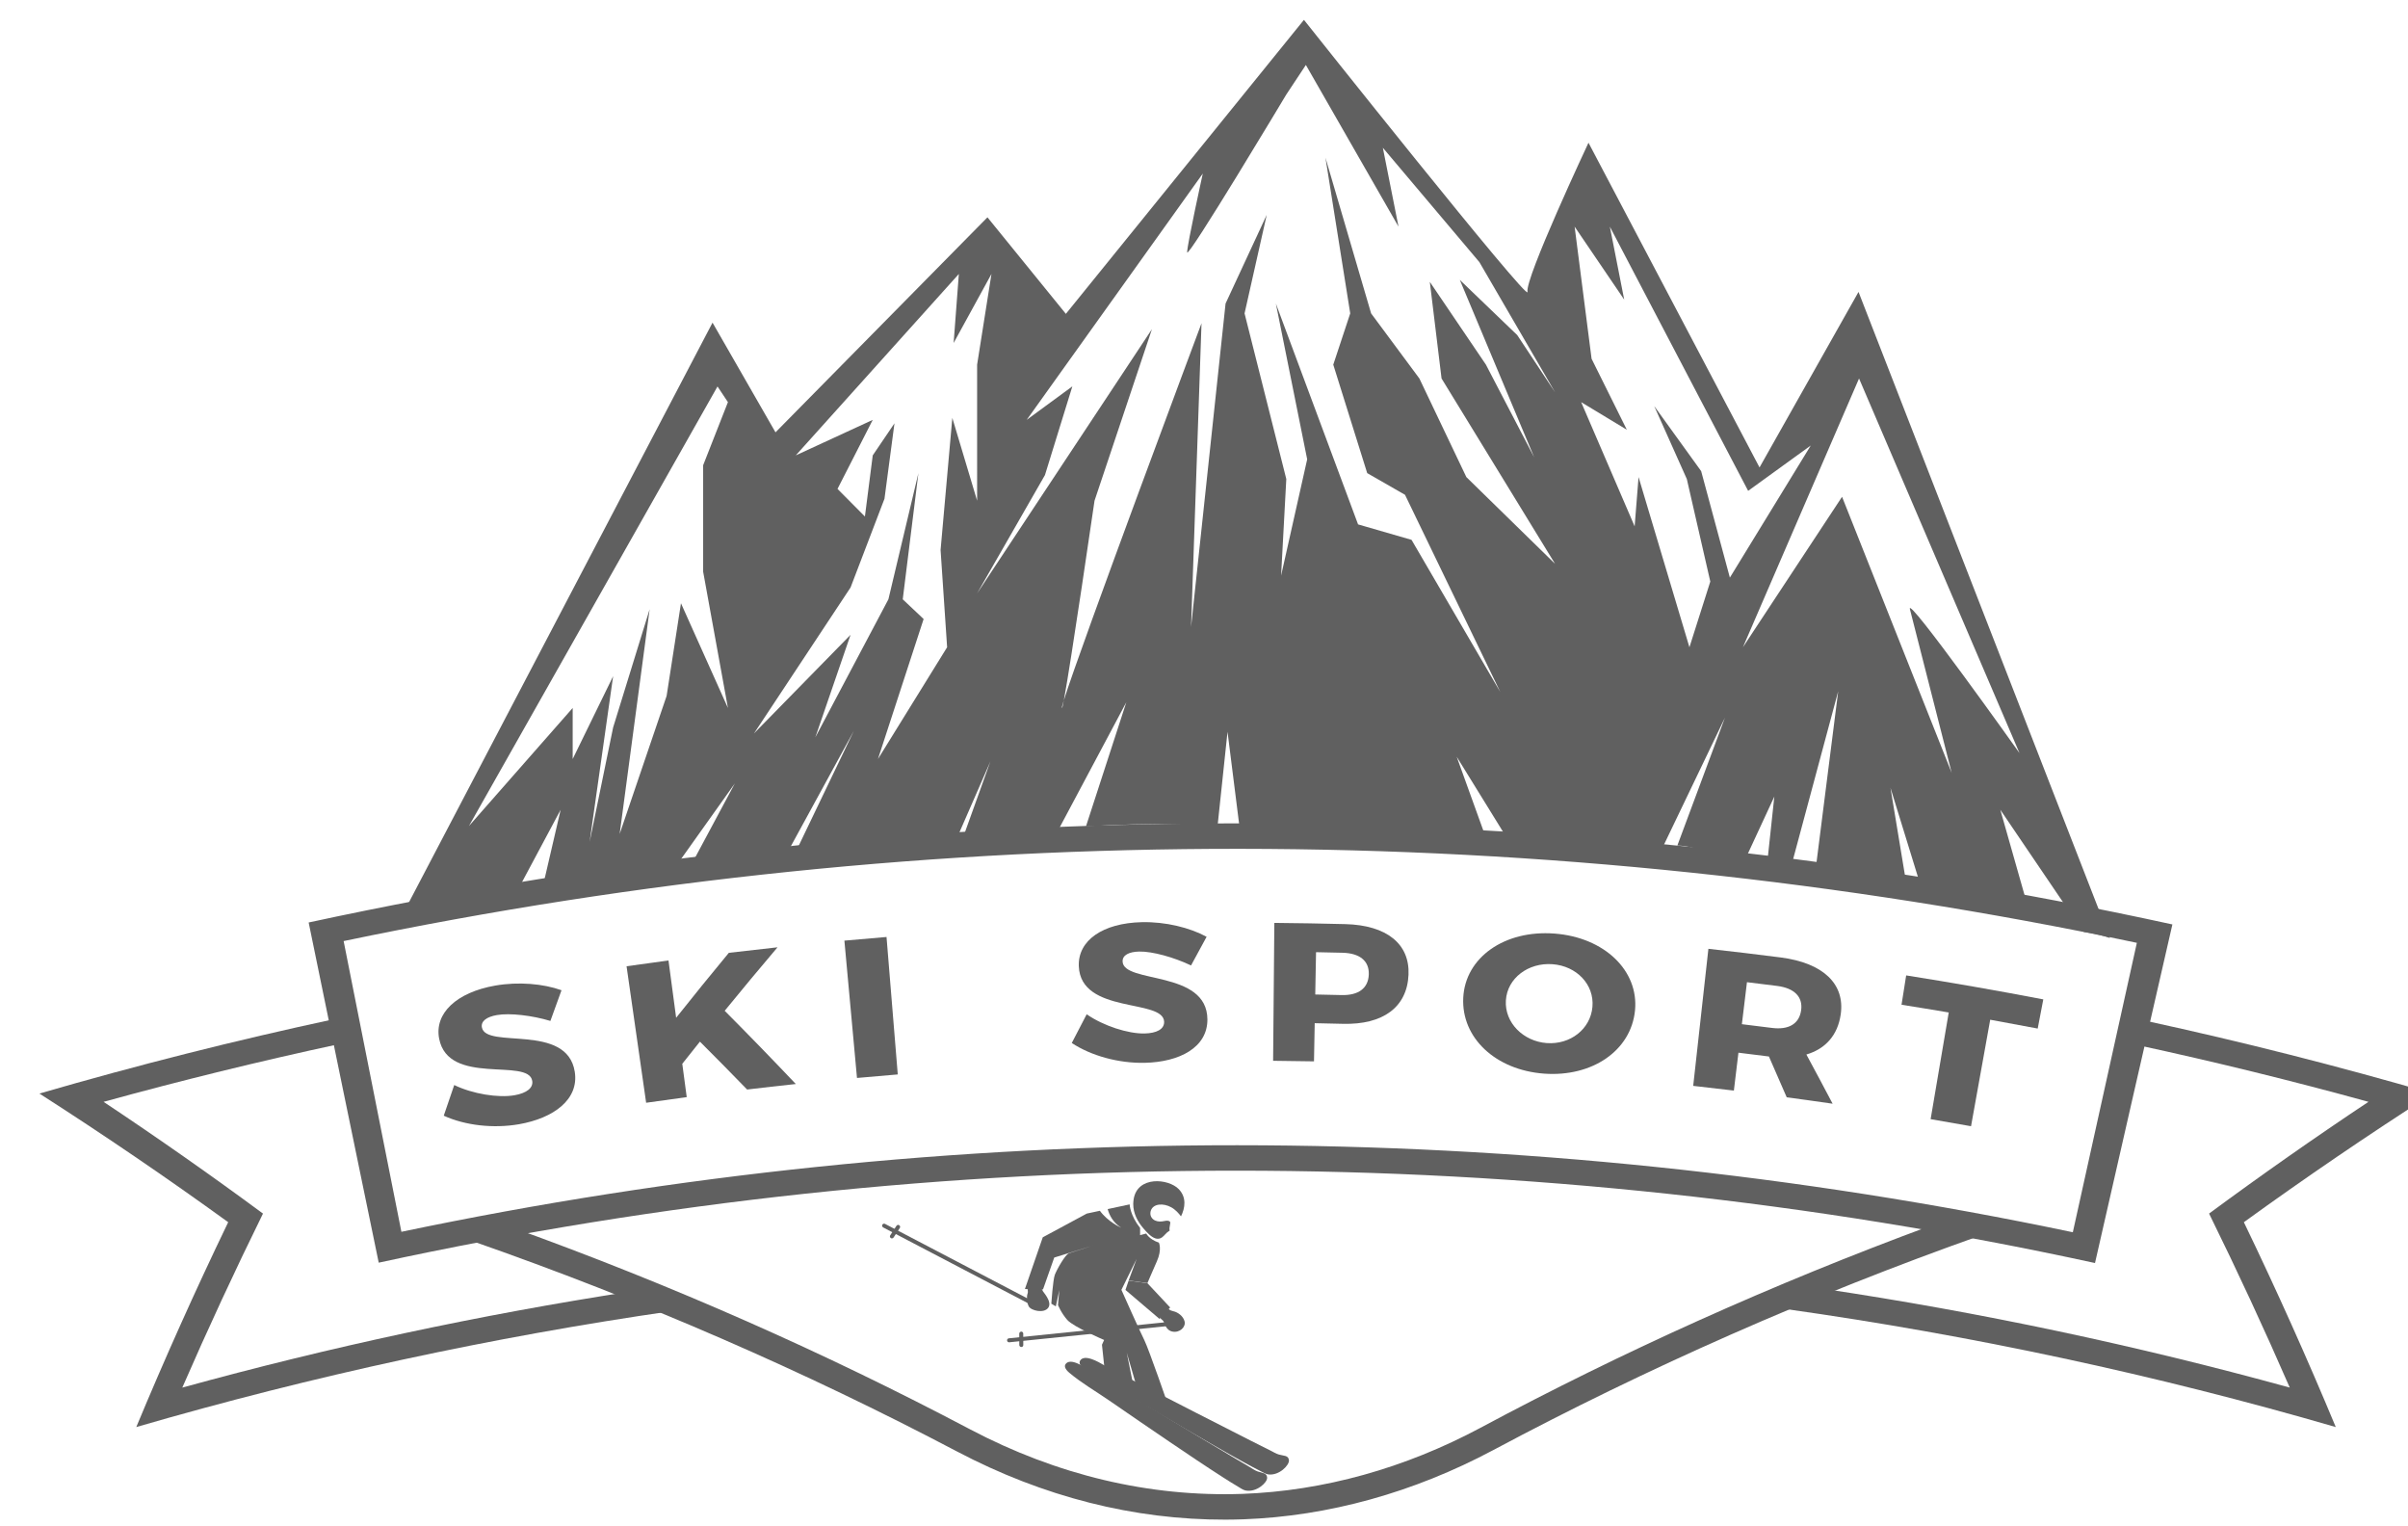 <?xml version="1.0" encoding="UTF-8" standalone="no"?>
<!-- Created with Inkscape (http://www.inkscape.org/) -->

<svg
   xmlns:dc="http://purl.org/dc/elements/1.1/"
   xmlns:cc="http://creativecommons.org/ns#"
   xmlns:rdf="http://www.w3.org/1999/02/22-rdf-syntax-ns#"
   xmlns:svg="http://www.w3.org/2000/svg"
   xmlns="http://www.w3.org/2000/svg"
   xmlns:sodipodi="http://sodipodi.sourceforge.net/DTD/sodipodi-0.dtd"
   xmlns:inkscape="http://www.inkscape.org/namespaces/inkscape"
   width="131mm"
   height="83mm"
   viewBox="0 0 131 83"
   version="1.1"
   id="svg4837"
   inkscape:version="0.92.4 (5da689c313, 2019-01-14)"
   sodipodi:docname="skilogo.svg">
  <defs
     id="defs4831">
    <clipPath
       clipPathUnits="userSpaceOnUse"
       id="clipPath722">
      <path
         d="M 0,500 H 500 V 0 H 0 Z"
         id="path720"
         inkscape:connector-curvature="0" />
    </clipPath>
  </defs>
  <sodipodi:namedview
     id="base"
     pagecolor="#ffffff"
     bordercolor="#000000"
     borderopacity="1"
     inkscape:pageopacity="0.0"
     inkscape:pageshadow="2"
     inkscape:zoom="1.4"
     inkscape:cx="228.54962"
     inkscape:cy="191.421"
     inkscape:document-units="mm"
     inkscape:current-layer="g718"
     showgrid="false"
     inkscape:window-width="1920"
     inkscape:window-height="1057"
     inkscape:window-x="-8"
     inkscape:window-y="-8"
     inkscape:window-maximized="1"
     inkscape:pagecheckerboard="false"
     borderlayer="false"
     inkscape:showpageshadow="false"
     showguides="true" />
  <g
     inkscape:label="Layer 1"
     inkscape:groupmode="layer"
     id="layer1"
     transform="translate(0,-214)">
    <g
       id="g716"
       transform="matrix(0.353,0,0,-0.353,40.457,234.856)">
      <g
         id="g718"
         clip-path="url(#clipPath722)"
         transform="matrix(2.402,0,0,2.402,-496.379,-365.543)">
        <g
           id="g732"
           transform="translate(281.479,137.703)">
          <path
             d="M 0,0 C 0.252,-1.012 2.679,-10.498 2.679,-10.498 L -4.353,7.209 -10.714,-2.443 -3.264,14.798 7.031,-9.233 C 7.031,-9.233 -0.251,1.012 0,0 m -13.393,8.854 -3.012,4.173 2.092,-4.679 1.506,-6.577 -1.339,-4.214 -3.264,10.917 -0.251,-3.162 -3.432,7.968 2.93,-1.77 -2.261,4.553 -1.088,8.475 3.181,-4.681 -0.921,4.681 8.873,-16.949 4.018,2.909 -5.19,-8.475 z m -10.713,0.885 -3.097,5.945 -3.6,5.312 0.753,-6.198 7.282,-11.889 -5.691,5.565 -3.014,6.324 -3.096,4.174 -2.93,9.992 1.59,-9.992 -1.088,-3.288 2.177,-6.957 2.426,-1.391 6.111,-12.648 -5.692,9.758 -3.431,0.992 -5.274,14.166 2.009,-9.992 -1.674,-7.462 0.334,6.198 -2.678,10.624 1.423,6.324 -2.642,-5.692 -2.213,-20.743 0.67,19.479 c 0,0 -7.773,-20.772 -8.833,-24.188 -0.068,-0.36 -0.112,-0.543 -0.124,-0.476 -0.006,0.036 0.041,0.21 0.124,0.476 0.452,2.393 1.969,12.805 1.969,12.805 l 3.683,11.003 -11.216,-16.948 4.352,7.589 1.758,5.691 -2.929,-2.15 11.299,15.801 c 0,0 -1.004,-4.544 -1.004,-5.05 0,-0.506 6.361,10.119 6.361,10.119 l 1.256,1.897 5.943,-10.371 -1.004,5.059 6.194,-7.336 4.854,-8.348 -2.426,3.668 -3.684,3.541 z m -37.333,2.53 -0.753,-8.475 0.419,-6.237 -4.437,-7.17 2.93,8.981 -1.34,1.264 1.005,8.095 -1.925,-8.095 -4.688,-8.853 2.26,6.576 -6.194,-6.324 6.194,9.36 2.176,5.692 0.641,4.838 -1.394,-2.056 -0.502,-3.921 -1.758,1.771 2.26,4.427 -4.938,-2.277 10.463,11.637 -0.335,-4.427 2.427,4.427 -0.92,-5.818 V 6.957 Z m -14.397,-18.607 -3.013,6.717 -0.921,-5.944 -3.013,-8.854 1.925,14.419 -2.344,-7.589 -1.506,-7.336 1.506,10.625 -2.595,-5.313 v 3.275 l -6.658,-7.575 15.95,28.199 0.669,-1.006 -1.59,-4.047 v -6.83 z m 72.539,26.689 -6.351,-11.26 -10.974,20.83 c 0,0 -4.099,-8.726 -3.912,-9.57 0.186,-0.845 -14.345,17.452 -14.345,17.452 l -15.275,-18.86 -5.031,6.193 -13.599,-13.793 -4.04,7.037 -19.916,-38.02 c 2.323,0.705 4.737,0.929 7.158,1.133 l 3.013,5.641 -1.274,-5.485 c 0.816,0.078 1.631,0.163 2.44,0.284 1.925,0.287 3.842,0.607 5.761,0.918 l 4.25,5.972 -3.101,-5.789 c 2.01,0.32 4.022,0.625 6.05,0.86 0.054,0.006 0.109,0.013 0.163,0.019 l 4.526,8.288 -3.945,-8.217 c 3.532,0.421 7.041,0.905 10.551,1.321 l 2.15,4.925 -1.753,-4.878 c 2.055,0.24 4.112,0.445 6.173,0.598 l 4.303,8.081 -2.589,-7.964 c 1.979,0.113 3.964,0.172 5.96,0.137 0.907,-0.017 1.72,-0.175 2.448,-0.439 l 0.674,6.37 0.812,-6.45 c 0.133,-0.019 0.268,-0.054 0.402,-0.081 3.396,0.69 6.627,0.269 10.084,-0.118 1.883,-0.21 3.716,-0.399 5.499,-0.754 l -2.094,5.803 3.726,-6.035 c 3.185,0.105 6.378,0.388 9.556,0.357 l 3.931,8.188 -3.055,-8.206 c 1.483,-0.034 2.79,-0.959 4.258,-1.096 l 1.964,4.236 -0.48,-4.474 c 0.51,-0.061 1.006,-0.102 1.514,-0.178 l 3.064,11.407 -1.431,-11.288 c 1.888,-0.34 3.915,-0.267 5.765,-0.832 l -0.98,5.928 1.91,-6.2 c 2.358,-0.696 4.72,-1.308 7.06,-1.978 l -1.923,6.77 5.301,-7.815 c 0.027,-0.009 0.052,-0.019 0.08,-0.028 0.593,-0.081 1.115,-0.203 1.647,-0.385 z"
             style="fill:#606060;fill-opacity:1;fill-rule:nonzero;stroke:none"
             id="path734"
             inkscape:connector-curvature="0" />
        </g>
        <g
           id="g736"
           transform="translate(315.019,106.63)">
          <path
             d="m 0,0 c -6.084,1.768 -12.214,3.321 -18.378,4.66 -0.218,-0.507 -0.402,-1.024 -0.549,-1.552 4.961,-1.073 9.899,-2.286 14.808,-3.638 -3.493,-2.325 -6.902,-4.716 -10.226,-7.169 1.825,-3.705 3.551,-7.428 5.176,-11.162 -9.882,2.721 -19.887,4.836 -29.961,6.342 -0.539,-0.328 -1.08,-0.653 -1.641,-0.948 -0.231,-0.121 -0.474,-0.243 -0.722,-0.358 11.879,-1.673 23.669,-4.196 35.277,-7.569 -1.829,4.398 -3.794,8.781 -5.897,13.142 C -8.191,-5.413 -4.153,-2.66 0,0"
             style="fill:#606060;fill-opacity:1;fill-rule:nonzero;stroke:none"
             id="path738"
             inkscape:connector-curvature="0" />
        </g>
        <g
           id="g740"
           transform="translate(199.416,93.932)">
          <path
             d="m 0,0 c -9.675,-1.493 -19.285,-3.548 -28.781,-6.164 1.626,3.735 3.352,7.458 5.177,11.163 -3.324,2.453 -6.733,4.844 -10.227,7.168 5.001,1.378 10.032,2.611 15.086,3.699 -0.09,0.537 -0.173,1.076 -0.244,1.617 -6.361,-1.366 -12.684,-2.962 -18.959,-4.785 4.152,-2.66 8.191,-5.413 12.112,-8.252 -2.103,-4.361 -4.068,-8.744 -5.897,-13.141 11.326,3.29 22.824,5.771 34.41,7.445 -0.814,0.328 -1.623,0.671 -2.43,1.022 C 0.124,-0.173 0.05,-0.091 0,0"
             style="fill:#606060;fill-opacity:1;fill-rule:nonzero;stroke:none"
             id="path742"
             inkscape:connector-curvature="0" />
        </g>
        <g
           id="g744"
           transform="translate(282.844,98.166)">
          <path
             d="m 0,0 c -10.172,-3.752 -19.827,-8.109 -28.918,-12.977 -4.855,-2.595 -10.058,-4.046 -15.269,-4.239 -5.975,-0.209 -11.903,1.201 -17.487,4.146 -9.254,4.886 -19.087,9.244 -29.449,12.973 -0.031,-0.011 -0.055,-0.029 -0.09,-0.037 -0.785,-0.162 -1.639,-0.532 -2.499,-0.828 11.016,-3.842 21.444,-8.394 31.223,-13.542 5.511,-2.897 11.33,-4.38 17.212,-4.365 0.383,0.001 0.767,0.009 1.151,0.022 5.47,0.201 10.928,1.721 16.031,4.441 9.815,5.239 20.291,9.881 31.366,13.802 C 2.196,-0.339 1.092,-0.179 0,0"
             style="fill:#606060;fill-opacity:1;fill-rule:nonzero;stroke:none"
             id="path746"
             inkscape:connector-curvature="0" />
        </g>
        <g
           id="g748"
           transform="translate(184.692,97.762)">
          <path
             d="m 0,0 c 35.361,7.414 71.881,7.404 107.24,-0.029 1.365,6.189 2.734,12.378 4.108,18.566 C 73.418,26.54 34.236,26.578 -3.706,18.65 -2.475,12.432 -1.24,6.216 0,0 M 108.663,-2.003 C 72.383,5.888 34.827,5.896 -1.455,-1.98 -2.959,5.293 -4.458,12.566 -5.95,19.842 c 39.405,8.519 80.188,8.477 119.578,-0.125 -1.661,-7.239 -3.316,-14.479 -4.965,-21.72"
             style="fill:#606060;fill-opacity:1;fill-rule:nonzero;stroke:none"
             id="path750"
             inkscape:connector-curvature="0" />
        </g>
        <g
           id="g752"
           transform="translate(190.81,111.664)">
          <path
             d="M 0,0 C -0.64,-0.113 -1.025,-0.387 -0.954,-0.785 -0.697,-2.209 4.508,-0.48 5.006,-3.637 5.286,-5.42 3.644,-6.612 1.437,-7 -0.219,-7.289 -2.041,-7.078 -3.4,-6.454 c 0.222,0.657 0.446,1.312 0.672,1.967 1.177,-0.573 2.829,-0.836 3.869,-0.655 0.77,0.135 1.213,0.466 1.135,0.926 -0.255,1.496 -5.382,-0.353 -5.972,2.704 -0.313,1.622 1.111,2.968 3.59,3.403 C 1.402,2.156 2.995,2.01 4.155,1.594 3.915,0.938 3.678,0.282 3.442,-0.375 2.283,-0.026 0.844,0.149 0,0"
             style="fill:#606060;fill-opacity:1;fill-rule:nonzero;stroke:none"
             id="path754"
             inkscape:connector-curvature="0" />
        </g>
        <g
           id="g756"
           transform="translate(206.874,106.889)">
          <path
             d="M 0,0 C -0.999,1.03 -2.009,2.054 -3.029,3.072 -3.408,2.6 -3.785,2.126 -4.16,1.651 c 0.095,-0.713 0.19,-1.425 0.285,-2.139 -0.868,-0.116 -1.736,-0.236 -2.604,-0.361 -0.418,2.919 -0.837,5.838 -1.256,8.756 0.896,0.129 1.793,0.253 2.69,0.373 0.164,-1.226 0.327,-2.451 0.491,-3.677 1.109,1.396 2.235,2.784 3.38,4.166 C -0.133,8.893 0.908,9.011 1.95,9.123 0.803,7.772 -0.327,6.416 -1.439,5.051 0.106,3.498 1.627,1.932 3.124,0.353 2.082,0.241 1.041,0.124 0,0"
             style="fill:#606060;fill-opacity:1;fill-rule:nonzero;stroke:none"
             id="path758"
             inkscape:connector-curvature="0" />
        </g>
        <g
           id="g760"
           transform="translate(215.818,116.674)">
          <path
             d="m 0,0 0.721,-8.817 c -0.872,-0.071 -1.744,-0.146 -2.616,-0.226 -0.269,2.936 -0.538,5.872 -0.808,8.809 C -1.802,-0.152 -0.901,-0.074 0,0"
             style="fill:#606060;fill-opacity:1;fill-rule:nonzero;stroke:none"
             id="path762"
             inkscape:connector-curvature="0" />
        </g>
        <g
           id="g764"
           transform="translate(232.022,115.739)">
          <path
             d="m 0,0 c -0.647,-0.015 -1.068,-0.228 -1.057,-0.632 0.038,-1.448 5.425,-0.524 5.441,-3.72 0.009,-1.805 -1.79,-2.735 -4.021,-2.785 -1.675,-0.036 -3.438,0.45 -4.681,1.272 0.317,0.614 0.636,1.228 0.957,1.842 1.072,-0.745 2.659,-1.254 3.712,-1.232 0.778,0.017 1.264,0.276 1.257,0.743 -0.027,1.517 -5.354,0.465 -5.475,3.575 -0.064,1.651 1.54,2.767 4.046,2.822 C 1.706,1.919 3.252,1.534 4.333,0.948 3.998,0.335 3.665,-0.277 3.334,-0.891 2.244,-0.371 0.854,0.02 0,0"
             style="fill:#606060;fill-opacity:1;fill-rule:nonzero;stroke:none"
             id="path766"
             inkscape:connector-curvature="0" />
        </g>
        <g
           id="g768"
           transform="translate(246.761,114.276)">
          <path
             d="M 0,0 C 0.028,0.87 -0.589,1.358 -1.679,1.386 -2.247,1.4 -2.815,1.412 -3.385,1.423 -3.401,0.519 -3.419,-0.386 -3.436,-1.291 -2.872,-1.301 -2.31,-1.313 -1.746,-1.328 -0.669,-1.355 -0.029,-0.896 0,0 M 2.549,-0.017 C 2.46,-2.099 0.922,-3.239 -1.662,-3.172 c -0.603,0.015 -1.205,0.028 -1.808,0.04 -0.015,-0.816 -0.031,-1.632 -0.046,-2.448 -0.875,0.017 -1.749,0.028 -2.623,0.036 0.027,2.949 0.053,5.898 0.079,8.846 1.521,-0.014 3.041,-0.04 4.562,-0.079 2.653,-0.069 4.131,-1.275 4.047,-3.24"
             style="fill:#606060;fill-opacity:1;fill-rule:nonzero;stroke:none"
             id="path770"
             inkscape:connector-curvature="0" />
        </g>
        <g
           id="g772"
           transform="translate(255.556,112.606)">
          <path
             d="M 0,0 C -0.089,-1.436 1.123,-2.625 2.616,-2.737 4.127,-2.85 5.43,-1.846 5.554,-0.413 5.678,1.02 4.537,2.208 2.993,2.322 1.451,2.438 0.09,1.436 0,0 M 8.285,-0.646 C 8.031,-3.222 5.536,-4.928 2.442,-4.697 c -3.092,0.23 -5.307,2.286 -5.177,4.871 0.13,2.57 2.631,4.353 5.846,4.114 3.216,-0.24 5.425,-2.386 5.174,-4.934"
             style="fill:#606060;fill-opacity:1;fill-rule:nonzero;stroke:none"
             id="path774"
             inkscape:connector-curvature="0" />
        </g>
        <g
           id="g776"
           transform="translate(270.698,111.08)">
          <path
             d="M 0,0 C 0.643,-0.077 1.284,-0.157 1.926,-0.239 2.996,-0.376 3.683,0.014 3.803,0.902 3.92,1.765 3.354,2.313 2.271,2.453 1.623,2.536 0.975,2.616 0.326,2.694 0.218,1.796 0.108,0.898 0,0 m 2.877,-4.691 c -0.376,0.874 -0.757,1.747 -1.142,2.619 -0.018,0.002 -0.038,0.005 -0.057,0.007 -0.633,0.081 -1.266,0.16 -1.899,0.236 -0.097,-0.809 -0.195,-1.62 -0.293,-2.43 -0.869,0.105 -1.739,0.206 -2.609,0.302 0.325,2.931 0.649,5.861 0.975,8.792 C -0.602,4.664 0.945,4.479 2.49,4.281 5.232,3.929 6.625,2.57 6.341,0.625 6.149,-0.699 5.374,-1.581 4.138,-1.945 c 0.569,-1.051 1.13,-2.102 1.684,-3.156 -0.981,0.143 -1.963,0.279 -2.945,0.41"
             style="fill:#606060;fill-opacity:1;fill-rule:nonzero;stroke:none"
             id="path778"
             inkscape:connector-curvature="0" />
        </g>
        <g
           id="g780"
           transform="translate(290.037,112.671)">
          <path
             d="m 0,0 c -0.12,-0.624 -0.239,-1.248 -0.358,-1.871 -1.016,0.194 -2.032,0.383 -3.048,0.566 -0.41,-2.277 -0.82,-4.554 -1.23,-6.831 -0.863,0.156 -1.727,0.307 -2.593,0.453 0.387,2.282 0.775,4.562 1.162,6.843 -1.009,0.171 -2.019,0.337 -3.029,0.496 0.1,0.628 0.199,1.255 0.298,1.882 C -5.859,1.073 -2.927,0.561 0,0"
             style="fill:#606060;fill-opacity:1;fill-rule:nonzero;stroke:none"
             id="path782"
             inkscape:connector-curvature="0" />
        </g>
        <g
           id="g784"
           transform="matrix(0.298,0,0,0.298,234.712,98.753)">
          <path
             d="m 0,0 c -0.499,0.662 -1.221,1.471 -2.107,1.952 -1.677,0.929 -3.844,0.825 -4.386,-0.705 -0.24,-0.705 -0.06,-1.428 0.516,-1.892 0.525,-0.43 1.222,-0.516 1.875,-0.447 0.481,0.06 1.281,0.335 1.703,-0.026 0.292,-0.258 -0.232,-1.187 -0.043,-1.952 -0.06,-0.052 -0.129,-0.095 -0.189,-0.129 -0.585,-0.352 -0.903,-0.911 -1.428,-1.307 -0.49,-0.369 -1.006,-0.395 -1.496,-0.223 -0.963,0.326 -1.858,1.375 -2.434,2.021 -1.332,1.487 -2.313,3.362 -2.296,5.399 0.009,0.328 0.035,0.645 0.086,0.972 0.791,5.099 7.49,4.489 9.709,2.202 C 1.221,4.093 0.903,1.84 0,0"
             style="fill:#606060;fill-opacity:1;fill-rule:nonzero;stroke:none"
             id="path786"
             inkscape:connector-curvature="0" />
        </g>
        <g
           id="g788"
           transform="matrix(0.298,0,0,0.298,232.224,86.598)">
          <path
             d="m 0,0 -3.328,11.428 2.012,-10.052 -6.2,0.92 -1.152,10.852 0.464,1.032 c 0,0 -6.604,2.812 -7.928,4.308 -1.315,1.488 -2.003,3.216 -2.003,3.216 l 0.283,3.208 -0.748,-3.5 -0.971,0.576 c 0,0 0.343,5.108 0.748,6.2 0.395,1.092 2.236,4.359 3.035,4.652 0.628,0.223 3.887,1.255 5.28,1.694 l -8.436,-2.614 -2.408,-6.837 -3.903,0.061 3.843,11.135 9.476,5.108 2.821,0.602 c 1.702,-2.33 4.36,-3.551 4.6,-3.655 -1.788,1.119 -2.579,2.761 -2.923,4.017 l 4.729,1.014 c 0,0 0.069,-2.322 2.253,-5.073 v -1.548 l 1.316,0.344 c 0,0 0.628,-1.264 2.726,-1.952 0,0 0.722,-1.436 -0.43,-4.025 -1.144,-2.579 -2.03,-4.686 -2.03,-4.686 l -4.05,0.559 1.72,4.643 -3.276,-6.655 c 0,0 3.964,-8.9 4.944,-10.852 0.972,-1.952 5.332,-14.576 5.332,-14.576 z"
             style="fill:#606060;fill-opacity:1;fill-rule:nonzero;stroke:none"
             id="path790"
             inkscape:connector-curvature="0" />
        </g>
        <g
           id="g792"
           transform="matrix(0.298,0,0,0.298,232.558,94.464)">
          <path
             d="m 0,0 4.892,-5.224 -2.306,-2.452 -7.317,6.231 0.683,1.999 z"
             style="fill:#606060;fill-opacity:1;fill-rule:nonzero;stroke:none"
             id="path794"
             inkscape:connector-curvature="0" />
        </g>
        <g
           id="g796"
           transform="matrix(0.298,0,0,0.298,224.865,94.079)">
          <path
             d="m 0,0 c 0,0 0.178,-0.579 0,-0.986 -0.177,-0.408 -0.229,-1.75 0.255,-2.695 0.484,-0.945 3.334,-1.607 4.225,-0.283 0.891,1.323 -1.197,3.415 -1.247,3.665 l -0.049,0.25 -1.3,0.565 z"
             style="fill:#606060;fill-opacity:1;fill-rule:nonzero;stroke:none"
             id="path798"
             inkscape:connector-curvature="0" />
        </g>
        <g
           id="g800"
           transform="matrix(0.298,0,0,0.298,233.924,92.814)">
          <path
             d="m 0,0 c 0,0 0.146,-0.312 1.03,-0.504 0.884,-0.191 2.103,-1.004 2.39,-2.199 0.287,-1.195 -1.059,-2.483 -2.613,-2.172 -1.554,0.311 -1.689,2.029 -2.024,2.339 -0.335,0.311 -0.625,0.577 -0.625,0.577 l 0.506,1.264 z"
             style="fill:#606060;fill-opacity:1;fill-rule:nonzero;stroke:none"
             id="path802"
             inkscape:connector-curvature="0" />
        </g>
        <g
           id="g804"
           transform="matrix(0.298,0,0,0.298,225.546,92.856)">
          <path
             d="m 0,0 c -0.067,0 -0.135,0.016 -0.199,0.049 l -33.167,17.356 c -0.21,0.11 -0.291,0.37 -0.181,0.581 0.11,0.21 0.368,0.29 0.58,0.182 L 0.2,0.811 C 0.41,0.701 0.491,0.441 0.381,0.231 0.304,0.084 0.155,0 0,0"
             style="fill:#606060;fill-opacity:1;fill-rule:nonzero;stroke:none"
             id="path806"
             inkscape:connector-curvature="0" />
        </g>
        <g
           id="g808"
           transform="matrix(0.298,0,0,0.298,216.163,97.338)">
          <path
             d="m 0,0 c -0.081,0 -0.162,0.023 -0.235,0.071 -0.199,0.13 -0.254,0.396 -0.124,0.595 l 1.344,2.05 C 1.115,2.914 1.383,2.969 1.58,2.839 1.779,2.709 1.834,2.443 1.704,2.244 L 0.36,0.194 C 0.278,0.068 0.141,0 0,0"
             style="fill:#606060;fill-opacity:1;fill-rule:nonzero;stroke:none"
             id="path810"
             inkscape:connector-curvature="0" />
        </g>
        <g
           id="g812"
           transform="matrix(0.298,0,0,0.298,223.68,90.674)">
          <path
             d="m 0,0 c -0.218,0 -0.405,0.165 -0.428,0.386 -0.024,0.237 0.148,0.447 0.385,0.471 L 37.195,4.676 C 37.427,4.705 37.643,4.529 37.667,4.292 37.69,4.056 37.519,3.845 37.283,3.821 L 0.044,0.003 C 0.029,0.001 0.015,0 0,0"
             style="fill:#606060;fill-opacity:1;fill-rule:nonzero;stroke:none"
             id="path814"
             inkscape:connector-curvature="0" />
        </g>
        <g
           id="g816"
           transform="matrix(0.298,0,0,0.298,224.465,90.373)">
          <path
             d="m 0,0 c -0.237,0 -0.429,0.191 -0.43,0.428 l -0.01,2.451 c -0.001,0.239 0.229,0.427 0.43,0.432 0.237,0 0.429,-0.191 0.43,-0.428 L 0.43,0.432 C 0.431,0.194 0.265,-0.027 0,0"
             style="fill:#606060;fill-opacity:1;fill-rule:nonzero;stroke:none"
             id="path818"
             inkscape:connector-curvature="0" />
        </g>
        <g
           id="g820"
           transform="matrix(0.298,0,0,0.298,227.365,88.903)">
          <path
             d="m 0,0 c 0.182,-0.237 0.411,-0.455 0.622,-0.632 2.68,-2.245 5.724,-3.99 8.594,-5.97 4.268,-2.945 8.545,-5.878 12.838,-8.788 3.866,-2.621 7.739,-5.237 11.673,-7.756 1.063,-0.68 2.129,-1.359 3.22,-1.995 0.486,-0.284 1.058,-0.71 1.623,-0.82 2.313,-0.451 4.683,1.692 4.627,2.765 -0.057,1.072 -1.016,0.96 -2.088,1.354 -0.608,0.225 -1.189,0.655 -1.745,0.978 -1.342,0.781 -2.676,1.575 -4.01,2.369 -4.002,2.381 -7.993,4.78 -11.983,7.182 -4.185,2.519 -8.367,5.044 -12.548,7.57 -2.014,1.227 -4.071,2.392 -6.021,3.72 C 3.867,0.615 0.801,2.753 -0.221,1.214 -0.382,0.971 -0.358,0.643 -0.236,0.379 -0.176,0.25 -0.094,0.123 0,0"
             style="fill:#606060;fill-opacity:1;fill-rule:nonzero;stroke:none"
             id="path822"
             inkscape:connector-curvature="0" />
        </g>
        <g
           id="g824"
           transform="matrix(0.298,0,0,0.298,228.321,89.129)">
          <path
             d="m 0,0 c 0.198,-0.224 0.441,-0.426 0.664,-0.588 2.827,-2.057 5.983,-3.588 8.983,-5.368 4.46,-2.645 8.927,-5.278 13.41,-7.887 4.037,-2.348 8.08,-4.693 12.177,-6.937 1.107,-0.606 2.217,-1.21 3.349,-1.77 0.504,-0.25 1.105,-0.636 1.675,-0.707 2.339,-0.292 4.557,2.01 4.427,3.075 -0.13,1.067 -1.079,0.888 -2.176,1.208 -0.622,0.183 -1.231,0.572 -1.808,0.857 -1.392,0.687 -2.778,1.388 -4.163,2.088 -4.155,2.101 -8.301,4.221 -12.446,6.344 -4.348,2.227 -8.694,4.458 -13.038,6.693 C 8.96,-1.907 6.829,-0.886 4.793,0.306 3.815,0.878 0.61,2.802 -0.304,1.195 -0.447,0.943 -0.401,0.617 -0.261,0.362 -0.192,0.237 -0.103,0.116 0,0"
             style="fill:#606060;fill-opacity:1;fill-rule:nonzero;stroke:none"
             id="path826"
             inkscape:connector-curvature="0" />
        </g>
      </g>
    </g>
  </g>
</svg>
